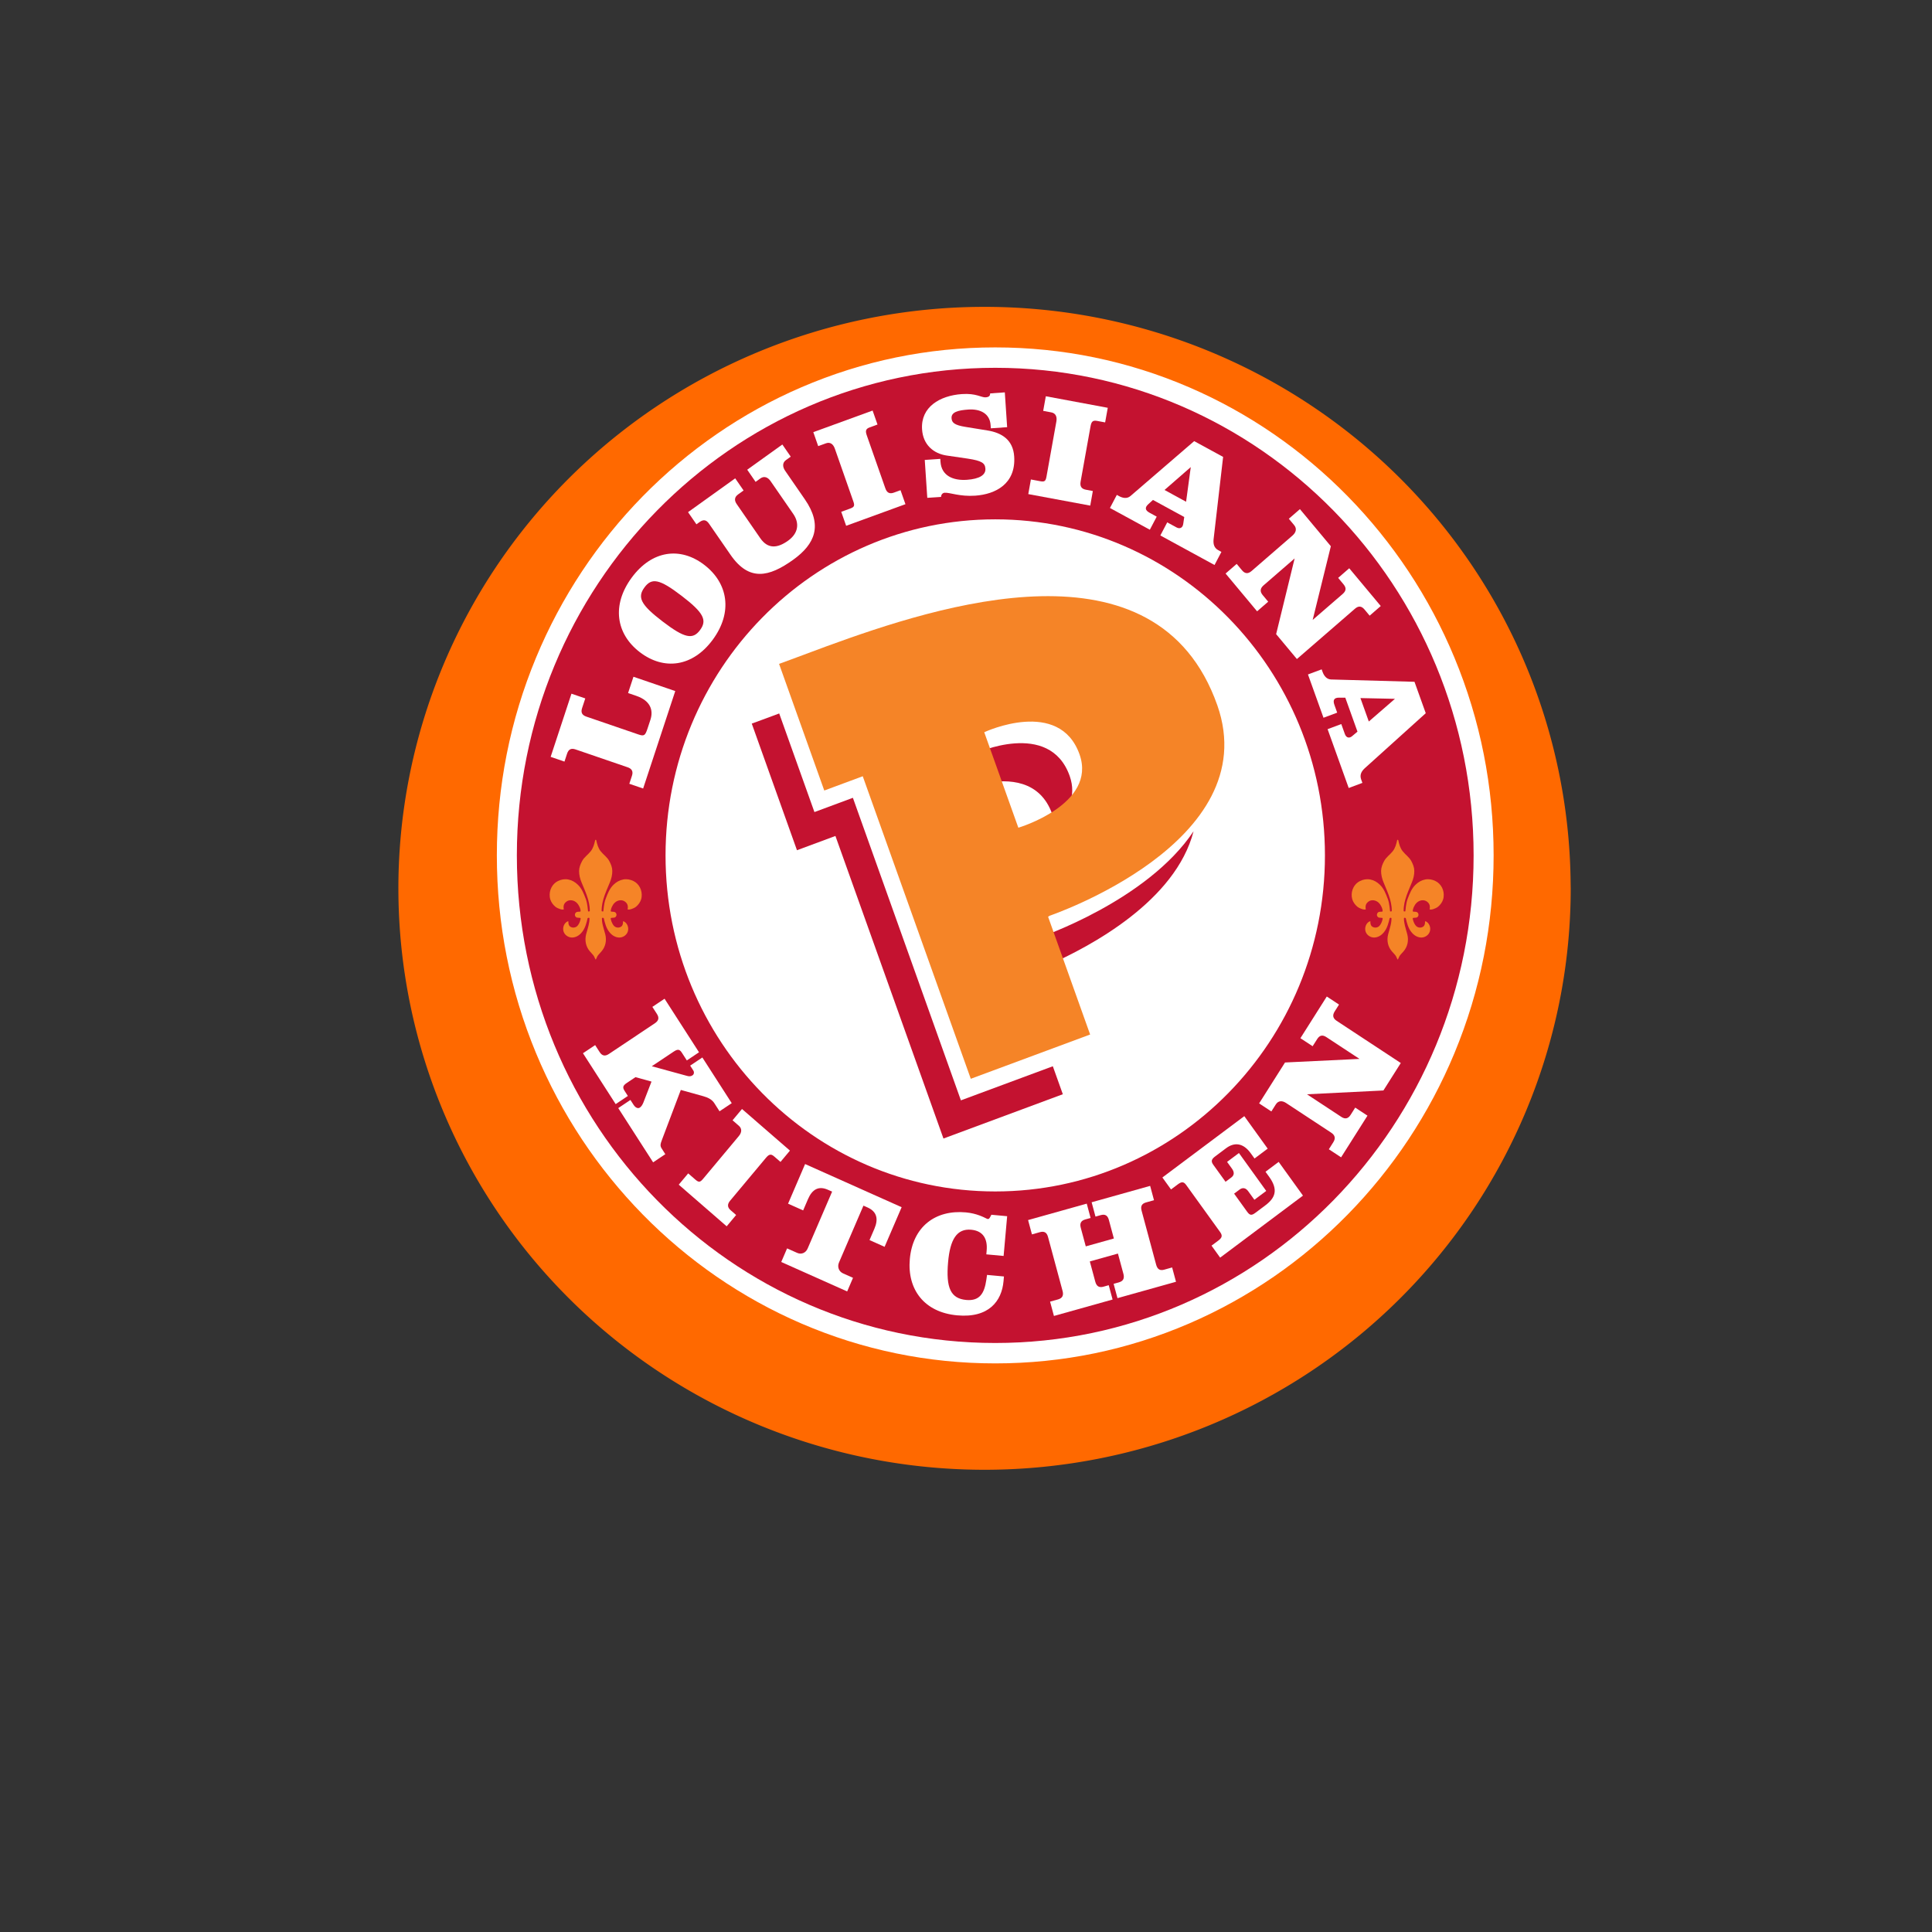 <?xml version="1.0" encoding="UTF-8" standalone="no"?>
<svg
   viewBox="0 0 24 24"
   width="24pt"
   height="24pt"
   version="1.1"
   id="svg4"
   sodipodi:docname="popeyes.svg"
   xml:space="preserve"
   inkscape:version="1.2.2 (732a01da63, 2022-12-09)"
   xmlns:inkscape="http://www.inkscape.org/namespaces/inkscape"
   xmlns:sodipodi="http://sodipodi.sourceforge.net/DTD/sodipodi-0.dtd"
   xmlns="http://www.w3.org/2000/svg"
   xmlns:svg="http://www.w3.org/2000/svg"><rect x="0" y="0" width="24" height="24" fill="#333333" stroke="none"/><defs
     id="defs8"><clipPath
       id="clipPath7274"
       clipPathUnits="userSpaceOnUse"><path
         inkscape:connector-curvature="0"
         id="path7272"
         d="m 1016,321.24 h 171.36 V 460.56 H 1016 Z" /></clipPath><clipPath
       id="clipPath7254"
       clipPathUnits="userSpaceOnUse"><path
         inkscape:connector-curvature="0"
         id="path7252"
         d="m 1036.814,332.31 h 105.132 v 116.93 h -105.132 z" /></clipPath><clipPath
       id="clipPath7090"
       clipPathUnits="userSpaceOnUse"><path
         inkscape:connector-curvature="0"
         id="path7088"
         d="m 1016,321.24 h 171.36 V 460.56 H 1016 Z" /></clipPath></defs><sodipodi:namedview
     id="namedview6"
     pagecolor="#ffffff"
     bordercolor="#000000"
     borderopacity="0.25"
     inkscape:showpageshadow="2"
     inkscape:pageopacity="0.0"
     inkscape:pagecheckerboard="0"
     inkscape:deskcolor="#d1d1d1"
     inkscape:document-units="pt"
     showgrid="false"
     inkscape:zoom="26.03125"
     inkscape:cx="16.307323"
     inkscape:cy="14.713085"
     inkscape:window-width="1920"
     inkscape:window-height="1009"
     inkscape:window-x="1912"
     inkscape:window-y="-8"
     inkscape:window-maximized="1"
     inkscape:current-layer="svg4" /><path
     style="fill:#ff6900;fill-opacity:1;stroke-width:2.785"
     id="path2106"
     sodipodi:type="arc"
     sodipodi:cx="12.230493"
     sodipodi:cy="11.034814"
     sodipodi:rx="7.2810616"
     sodipodi:ry="7.2231603"
     sodipodi:start="0"
     sodipodi:end="6.2753717"
     sodipodi:open="true"
     sodipodi:arc-type="arc"
     d="M 19.512,11.035 A 7.281,7.223 0 0 1 12.245,18.258 7.281,7.223 0 0 1 4.949,11.063 7.281,7.223 0 0 1 12.188,3.812 7.281,7.223 0 0 1 19.511,10.978"
     inkscape:label="path2106" /><g
     id="g8892"
     transform="matrix(0.379,0,0,0.391,-32.17,-52.438)"><g
       transform="matrix(0.353,0,0,-0.353,-267.136,304.833)"
       id="g7084"><g
         clip-path="url(#clipPath7090)"
         id="g7086"><g
           transform="matrix(0.333,0,0,-0.329,980,2720.28)"
           id="g7092"><g
             transform="translate(328.176,7133.778)"
             id="g7094"><path
               inkscape:connector-curvature="0"
               id="path7096"
               style="fill:#ffffff;fill-opacity:1;fill-rule:nonzero;stroke:none"
               d="m 0,0 c 55.443,0 100.388,-44.947 100.388,-100.384 0,-55.442 -44.945,-100.389 -100.388,-100.389 -55.441,0 -100.385,44.947 -100.385,100.389 C -100.385,-44.947 -55.441,0 0,0" /></g></g><g
           transform="matrix(0.333,0,0,-0.329,980,2720.28)"
           id="g7098"><g
             transform="translate(193.028,7032.338)"
             id="g7100"><path
               inkscape:connector-curvature="0"
               id="path7102"
               style="fill:#c41230;fill-opacity:1;fill-rule:nonzero;stroke:none"
               d="M 0,0 C 0,75.089 61.087,136.181 136.176,136.181 211.27,136.181 272.354,75.089 272.354,0 272.354,-75.086 211.27,-136.174 136.176,-136.174 61.087,-136.174 0,-75.086 0,0 m 47.035,0 c 0,-49.155 39.989,-89.138 89.141,-89.138 49.158,0 89.146,39.983 89.146,89.138 0,49.157 -39.988,89.145 -89.146,89.145 C 87.024,89.145 47.035,49.157 47.035,0" /></g></g><g
           transform="matrix(0.333,0,0,-0.329,980,2720.28)"
           id="g7104"><g
             transform="translate(329.204,6893.373)"
             id="g7106"><path
               inkscape:connector-curvature="0"
               id="path7108"
               style="fill:#ffffff;fill-opacity:1;fill-rule:nonzero;stroke:none"
               d="m 0,0 c -18.758,0 -36.956,3.676 -54.091,10.924 -8.239,3.482 -16.178,7.794 -23.605,12.815 -7.362,4.97 -14.28,10.677 -20.567,16.965 -6.283,6.285 -11.995,13.205 -16.964,20.56 -5.018,7.429 -9.333,15.374 -12.814,23.613 -7.25,17.134 -10.926,35.333 -10.926,54.091 0,18.751 3.676,36.959 10.926,54.097 3.481,8.229 7.796,16.172 12.814,23.606 4.969,7.353 10.681,14.269 16.964,20.558 6.287,6.288 13.205,11.999 20.567,16.969 7.427,5.014 15.366,9.33 23.605,12.813 17.135,7.244 35.333,10.926 54.091,10.926 18.76,0 36.958,-3.682 54.094,-10.926 8.232,-3.483 16.184,-7.799 23.609,-12.813 7.355,-4.97 14.277,-10.681 20.56,-16.969 6.292,-6.283 11.997,-13.205 16.967,-20.558 5.021,-7.434 9.332,-15.377 12.814,-23.606 7.247,-17.138 10.925,-35.346 10.925,-54.097 0,-18.758 -3.678,-36.957 -10.925,-54.091 C 124.562,76.638 120.251,68.693 115.23,61.264 110.26,53.909 104.555,46.989 98.263,40.704 91.98,34.416 85.058,28.709 77.703,23.739 70.278,18.718 62.326,14.406 54.098,10.924 36.958,3.676 18.76,0 0,0 M -133.387,138.968 C -133.387,65.302 -73.665,5.579 0,5.579 c 73.673,0 133.388,59.723 133.388,133.389 0,73.674 -59.715,133.386 -133.388,133.386 -73.665,0 -133.387,-59.712 -133.387,-133.386 M 0,47.035 c -50.771,0 -91.927,41.155 -91.927,91.933 0,50.771 41.156,91.931 91.927,91.931 50.777,0 91.933,-41.16 91.933,-91.931 C 91.933,88.19 50.777,47.035 0,47.035 m 0,178.292 c -11.66,0 -22.966,-2.285 -33.612,-6.791 -10.285,-4.346 -19.519,-10.574 -27.448,-18.508 -7.935,-7.933 -14.159,-17.168 -18.51,-27.447 -4.504,-10.647 -6.782,-21.952 -6.782,-33.613 0,-11.66 2.278,-22.972 6.782,-33.614 4.351,-10.284 10.575,-19.518 18.51,-27.448 7.929,-7.934 17.163,-14.163 27.448,-18.509 C -22.966,54.893 -11.66,52.61 0,52.61 c 11.661,0 22.972,2.283 33.614,6.787 10.284,4.346 19.519,10.575 27.456,18.509 7.927,7.93 14.154,17.164 18.507,27.448 4.498,10.642 6.784,21.954 6.784,33.614 0,11.661 -2.286,22.966 -6.784,33.613 -4.353,10.279 -10.58,19.514 -18.507,27.447 -7.937,7.934 -17.172,14.162 -27.456,18.508 -10.642,4.506 -21.953,6.791 -33.614,6.791" /></g></g><g
           transform="matrix(0.333,0,0,-0.329,980,2720.28)"
           id="g7110"><g
             transform="translate(231.028,7014.044)"
             id="g7112"><path
               inkscape:connector-curvature="0"
               id="path7114"
               style="fill:#ffffff;fill-opacity:1;fill-rule:nonzero;stroke:none"
               d="m 0,0 -3.852,-1.295 0.731,-2.177 c 0.407,-1.203 -0.014,-1.944 -1.224,-2.345 l -14.499,-4.874 c -1.207,-0.402 -1.958,-0.054 -2.36,1.148 l -0.731,2.18 -3.854,-1.298 5.803,-17.279 3.854,1.294 -0.889,2.644 c -0.405,1.205 -0.016,1.932 1.193,2.335 l 14.499,4.876 c 1.639,0.548 1.91,0.303 2.574,-1.671 l 0.788,-2.345 c 0.897,-2.682 -0.067,-5.24 -3.922,-6.533 l -2.308,-0.779 1.498,-4.451 11.655,3.913 z" /></g></g><g
           transform="matrix(0.333,0,0,-0.329,980,2720.28)"
           id="g7116"><g
             transform="translate(231.397,6959.034)"
             id="g7118"><path
               inkscape:connector-curvature="0"
               id="path7120"
               style="fill:#ffffff;fill-opacity:1;fill-rule:nonzero;stroke:none"
               d="m 0,0 c -2.015,2.687 -1.122,4.675 5.043,9.3 6.187,4.646 8.462,5.028 10.473,2.341 C 17.531,8.956 16.504,6.903 10.317,2.266 4.157,-2.36 2.016,-2.684 0,0 m 19.052,14.291 c -5.599,7.458 -13.603,8.476 -20.331,3.433 -6.7,-5.027 -7.88,-12.933 -2.28,-20.394 5.594,-7.464 13.519,-8.539 20.215,-3.517 6.726,5.044 7.991,13.016 2.396,20.478" /></g></g><g
           transform="matrix(0.333,0,0,-0.329,980,2720.28)"
           id="g7122"><g
             transform="translate(270.854,6924.196)"
             id="g7124"><path
               inkscape:connector-curvature="0"
               id="path7126"
               style="fill:#ffffff;fill-opacity:1;fill-rule:nonzero;stroke:none"
               d="m 0,0 c -1.042,0.731 -0.96,1.885 -0.229,2.925 l 5.488,7.804 c 5.024,7.131 2.868,12.233 -3.254,16.548 -6.792,4.777 -12.321,5.948 -17.464,-1.365 l -5.979,-8.488 c -0.731,-1.041 -1.505,-1.274 -2.662,-0.461 l -0.863,0.61 -2.34,-3.327 13.148,-9.248 2.338,3.318 -1.506,1.062 c -1.041,0.731 -1.142,1.623 -0.411,2.66 l 6.572,9.337 c 2.117,3.005 4.791,2.762 7.771,0.665 2.796,-1.976 3.249,-4.707 1.42,-7.311 L -4.295,5.75 C -5.026,4.708 -6.067,4.271 -7.138,5.022 l -1.331,0.94 -2.334,-3.326 9.793,-6.895 2.34,3.321 z" /></g></g><g
           transform="matrix(0.333,0,0,-0.329,980,2720.28)"
           id="g7128"><g
             transform="translate(287.635,6942.173)"
             id="g7130"><path
               inkscape:connector-curvature="0"
               id="path7132"
               style="fill:#ffffff;fill-opacity:1;fill-rule:nonzero;stroke:none"
               d="M 0,0 -1.371,-3.827 1.09,-4.704 c 1.2,-0.427 1.336,-0.778 0.9,-2.006 l -5.148,-14.406 c -0.432,-1.2 -1.275,-1.875 -2.473,-1.448 l -2.163,0.771 -1.363,-3.822 16.534,-5.91 1.365,3.822 -2.193,0.788 c -1.197,0.427 -1.193,1.061 -0.766,2.264 l 5.146,14.402 c 0.426,1.199 1.174,1.603 2.372,1.177 l 1.861,-0.664 1.371,3.826 z" /></g></g><g
           transform="matrix(0.333,0,0,-0.329,980,2720.28)"
           id="g7134"><g
             transform="translate(323.642,6933.932)"
             id="g7136"><path
               inkscape:connector-curvature="0"
               id="path7138"
               style="fill:#ffffff;fill-opacity:1;fill-rule:nonzero;stroke:none"
               d="m 0,0 c -4.373,0.3 -7.072,-0.9 -8.555,-0.798 -0.706,0.046 -1.012,0.741 -0.983,1.132 l -3.845,0.258 -0.704,-10.366 4.335,-0.292 0.05,0.775 c 0.257,3.808 3.472,5.213 7.351,4.955 3.558,-0.242 5.291,-1.351 5.172,-3.047 -0.101,-1.511 -0.96,-2.161 -4.893,-2.746 l -5.868,-0.843 c -3.681,-0.522 -6.645,-2.944 -6.901,-7.214 -0.379,-6.059 4.936,-9.183 11.103,-9.604 3.981,-0.275 5.448,0.969 6.611,0.894 1.061,-0.072 1.279,-0.513 1.274,-1.078 l 4.088,-0.283 0.649,9.52 -4.548,0.314 -0.063,-0.886 c -0.213,-3.135 -2.852,-4.476 -6.234,-4.248 -2.893,0.199 -4.767,0.717 -4.655,2.372 0.082,1.199 0.765,1.892 3.951,2.385 l 6.086,0.969 c 3.904,0.62 7.148,2.518 7.431,7.174 C 11.321,-3.25 5.669,-0.387 0,0" /></g></g><g
           transform="matrix(0.333,0,0,-0.329,980,2720.28)"
           id="g7140"><g
             transform="translate(338.421,6933.503)"
             id="g7142"><path
               inkscape:connector-curvature="0"
               id="path7144"
               style="fill:#ffffff;fill-opacity:1;fill-rule:nonzero;stroke:none"
               d="m 0,0 0.726,-4.001 2.573,0.471 c 1.254,0.227 1.549,-0.005 1.782,-1.29 l 2.751,-15.051 c 0.224,-1.249 -0.165,-2.255 -1.415,-2.483 l -2.261,-0.412 0.732,-3.999 17.273,3.156 -0.733,3.996 -2.289,-0.416 c -1.256,-0.228 -1.571,0.32 -1.798,1.574 L 14.59,-3.409 c -0.229,1.254 0.213,1.981 1.467,2.209 L 18,-0.843 17.275,3.15 Z" /></g></g><g
           transform="matrix(0.333,0,0,-0.329,980,2720.28)"
           id="g7146"><g
             transform="translate(383.727,6926.115)"
             id="g7148"><path
               inkscape:connector-curvature="0"
               id="path7150"
               style="fill:#ffffff;fill-opacity:1;fill-rule:nonzero;stroke:none"
               d="m 0,0 -7.316,6.26 6.011,3.219 z m -8.484,18.703 1.919,-3.584 2.553,1.365 c 1.031,0.553 1.767,0.067 1.908,-0.939 l 0.285,-1.894 -8.722,-4.665 -1.293,1.153 c -1.068,0.949 -0.869,1.7 0.345,2.35 l 1.994,1.068 -1.919,3.577 -11.123,-5.949 1.919,-3.58 0.654,0.352 c 0.965,0.516 2.19,0.772 3.148,-0.042 L 0.948,-7.102 9.019,-2.786 6.359,19.789 c -0.125,1.295 0.16,2.33 1.311,2.944 l 0.874,0.469 -1.919,3.584 z" /></g></g><g
           transform="matrix(0.333,0,0,-0.329,980,2720.28)"
           id="g7152"><g
             transform="translate(432.162,6965.062)"
             id="g7154"><path
               inkscape:connector-curvature="0"
               id="path7156"
               style="fill:#ffffff;fill-opacity:1;fill-rule:nonzero;stroke:none"
               d="m 0,0 c -0.823,-0.964 -1.672,-1.038 -2.64,-0.213 l -16.204,13.775 -5.788,-6.809 5.158,-20.714 -8.665,7.367 c -0.97,0.828 -1.066,1.697 -0.238,2.665 l 1.531,1.802 -3.096,2.635 -8.787,-10.337 3.096,-2.632 1.488,1.751 c 0.823,0.968 1.694,1.015 2.664,0.192 l 11.412,-9.707 c 0.97,-0.823 1.284,-1.873 0.459,-2.842 l -1.487,-1.75 3.096,-2.631 8.623,10.149 -5.067,20.162 8.374,-7.111 c 0.969,-0.828 1.062,-1.644 0.238,-2.615 l -1.506,-1.776 3.09,-2.63 8.787,10.33 -3.096,2.635 z" /></g></g><g
           transform="matrix(0.333,0,0,-0.329,980,2720.28)"
           id="g7158"><g
             transform="translate(440.663,6989.508)"
             id="g7160"><path
               inkscape:connector-curvature="0"
               id="path7162"
               style="fill:#ffffff;fill-opacity:1;fill-rule:nonzero;stroke:none"
               d="m 0,0 -9.63,-0.202 2.341,6.408 z m -18.782,8.299 3.816,-1.395 0.997,2.722 c 0.398,1.096 1.274,1.23 2.044,0.567 l 1.473,-1.216 -3.395,-9.292 -1.734,-0.004 c -1.425,-0.005 -1.773,0.69 -1.303,1.981 l 0.776,2.121 -3.818,1.396 -4.331,-11.844 3.818,-1.395 0.257,0.698 c 0.373,1.026 1.114,2.03 2.369,2.069 L 5.443,-4.659 8.586,3.935 -8.436,19.002 c -0.96,0.879 -1.438,1.837 -0.985,3.066 l 0.34,0.929 -3.816,1.398 z" /></g></g><g
           transform="matrix(0.333,0,0,-0.329,980,2720.28)"
           id="g7164"><g
             transform="translate(224.09,7101.472)"
             id="g7166"><path
               inkscape:connector-curvature="0"
               id="path7168"
               style="fill:#ffffff;fill-opacity:1;fill-rule:nonzero;stroke:none"
               d="m 0,0 3.396,-2.231 0.873,1.332 c 0.508,0.77 1.199,1.117 1.762,0.752 C 6.413,-0.401 6.737,-0.87 7,-1.504 l 2.271,-5.75 -4.467,-1.215 -2.31,1.514 C 1.433,-6.26 1.056,-5.797 1.753,-4.737 l 0.927,1.416 -3.397,2.229 -9.122,-13.918 3.397,-2.225 1.259,1.918 c 0.702,1.067 1.539,1.188 2.605,0.487 l 12.793,-8.381 c 1.066,-0.701 1.26,-1.502 0.558,-2.563 l -1.259,-1.918 3.4,-2.228 9.606,14.648 -3.396,2.229 -1.415,-2.157 c -0.697,-1.06 -1.297,-0.88 -2.358,-0.183 l -5.998,3.933 9.736,2.612 c 0.675,0.191 1.106,0.207 1.639,-0.143 0.411,-0.275 0.488,-0.871 0.198,-1.31 l -0.872,-1.33 3.396,-2.229 8.193,12.5 -3.402,2.223 -1.488,-2.274 c -0.604,-0.914 -1.705,-1.5 -3.03,-1.853 L 17.444,-4.969 12.236,8.543 c -0.543,1.365 -0.586,1.816 -0.117,2.521 l 1.004,1.541 -3.401,2.229 z" /></g></g><g
           transform="matrix(0.333,0,0,-0.329,980,2720.28)"
           id="g7170"><g
             transform="translate(240.956,7122.421)"
             id="g7172"><path
               inkscape:connector-curvature="0"
               id="path7174"
               style="fill:#ffffff;fill-opacity:1;fill-rule:nonzero;stroke:none"
               d="m 0,0 2.633,-3.09 1.99,1.693 c 0.97,0.825 1.341,0.768 2.189,-0.228 l 9.92,-11.645 c 0.828,-0.965 0.989,-2.029 0.025,-2.851 l -1.753,-1.492 2.635,-3.092 13.368,11.385 -2.635,3.093 -1.777,-1.509 c -0.964,-0.829 -1.518,-0.508 -2.34,0.462 l -9.92,11.643 c -0.828,0.969 -0.808,1.82 0.158,2.643 l 1.508,1.285 -2.635,3.092 z" /></g></g><g
           transform="matrix(0.333,0,0,-0.329,980,2720.28)"
           id="g7176"><g
             transform="translate(294.154,7137.575)"
             id="g7178"><path
               inkscape:connector-curvature="0"
               id="path7180"
               style="fill:#ffffff;fill-opacity:1;fill-rule:nonzero;stroke:none"
               d="M 0,0 1.358,-3.103 C 2.505,-5.724 2.089,-7.76 -0.528,-8.912 L -1.698,-9.42 -8.519,6.143 c -0.523,1.193 -0.03,2.453 1.132,2.967 l 2.782,1.218 -1.629,3.721 -18.383,-8.057 1.628,-3.718 2.819,1.23 c 1.167,0.512 2.389,0.006 2.913,-1.193 l 6.824,-15.563 -1.163,-0.508 c -2.62,-1.148 -4.407,-0.084 -5.555,2.543 l -1.358,3.1 -4.205,-1.84 4.748,-10.842 26.92,11.805 -4.752,10.84 z" /></g></g><g
           transform="matrix(0.333,0,0,-0.329,980,2720.28)"
           id="g7182"><g
             transform="translate(318.572,7158.163)"
             id="g7184"><path
               inkscape:connector-curvature="0"
               id="path7186"
               style="fill:#ffffff;fill-opacity:1;fill-rule:nonzero;stroke:none"
               d="m 0,0 c -9.148,-0.832 -13.941,-7.053 -13.184,-15.389 0.813,-8.904 7.158,-13.539 15.637,-12.773 3.026,0.275 5.019,1.346 5.772,1.699 0.645,0.309 0.781,0 1.334,-1.053 l 4.398,0.399 -0.987,10.871 -4.822,-0.436 0.093,-1.023 c 0.294,-3.197 -0.96,-5.404 -4.301,-5.711 -4.016,-0.363 -5.878,2.625 -6.448,8.82 -0.645,7.108 0.726,9.996 5.056,10.393 3.692,0.328 5.053,-1.74 5.606,-5.524 l 0.193,-1.33 4.715,0.426 -0.117,1.305 C 12.459,-3.943 8.87,0.805 0,0" /></g></g><g
           transform="matrix(0.333,0,0,-0.329,980,2720.28)"
           id="g7188"><g
             transform="translate(363.291,7153.462)"
             id="g7190"><path
               inkscape:connector-curvature="0"
               id="path7192"
               style="fill:#ffffff;fill-opacity:1;fill-rule:nonzero;stroke:none"
               d="m 0,0 -1.076,-3.918 1.461,-0.4 c 1.228,-0.336 1.604,-1.096 1.27,-2.327 l -1.529,-5.552 -7.838,2.152 1.526,5.553 c 0.338,1.228 1.051,1.689 2.281,1.355 l 1.462,-0.408 1.078,3.92 -16.354,4.494 -1.076,-3.918 2.219,-0.605 c 1.224,-0.34 1.599,-1.1 1.264,-2.325 l -4.055,-14.757 c -0.335,-1.223 -1.042,-1.649 -2.266,-1.317 l -2.218,0.61 -1.077,-3.918 16.359,-4.495 1.069,3.922 -1.462,0.395 c -1.226,0.338 -1.613,1.07 -1.274,2.295 l 1.395,5.076 7.833,-2.152 -1.394,-5.077 c -0.334,-1.222 -1.042,-1.654 -2.27,-1.316 l -1.461,0.402 -1.076,-3.92 16.316,-4.484 1.076,3.924 -2.214,0.601 c -1.222,0.34 -1.58,1.057 -1.237,2.286 l 4.05,14.752 c 0.341,1.224 1.019,1.699 2.244,1.361 l 2.213,-0.611 1.077,3.919 z" /></g></g><g
           transform="matrix(0.333,0,0,-0.329,980,2720.28)"
           id="g7194"><g
             transform="translate(391.918,7142.378)"
             id="g7196"><path
               inkscape:connector-curvature="0"
               id="path7198"
               style="fill:#ffffff;fill-opacity:1;fill-rule:nonzero;stroke:none"
               d="m 0,0 -2.405,-3.279 1.852,-1.354 C 0.47,-5.391 0.763,-5.955 -0.01,-7.006 l -9.458,-12.869 c -0.749,-1.024 -1.354,-0.887 -2.379,-0.137 l -1.849,1.361 -2.41,-3.275 22.839,-16.779 6.524,8.887 -3.67,2.699 -1.072,-1.451 c -2.093,-2.85 -4.558,-3.051 -6.868,-1.356 l -2.96,2.178 c -1.027,0.752 -1.361,1.305 -0.61,2.33 l 3.432,4.67 1.595,-1.172 c 0.912,-0.67 0.862,-1.508 0.171,-2.451 l -1.339,-1.819 3.305,-2.425 7.61,10.367 -3.299,2.42 -1.719,-2.33 c -0.669,-0.914 -1.522,-1.121 -2.431,-0.453 l -1.507,1.107 3.636,4.955 c 0.776,1.057 1.286,1.029 2.308,0.279 l 2.731,-2.006 c 2.762,-2.029 3.732,-4.234 1.105,-7.822 l -1.027,-1.392 3.671,-2.7 6.777,9.225 z" /></g></g><g
           transform="matrix(0.333,0,0,-0.329,980,2720.28)"
           id="g7200"><g
             transform="translate(423.86,7075.017)"
             id="g7202"><path
               inkscape:connector-curvature="0"
               id="path7204"
               style="fill:#ffffff;fill-opacity:1;fill-rule:nonzero;stroke:none"
               d="m 0,0 c -0.688,1.072 -0.513,1.898 0.559,2.589 l 17.869,11.534 -4.846,7.509 -21.318,1.041 9.554,6.166 c 1.069,0.698 1.93,0.534 2.619,-0.531 l 1.284,-1.992 3.419,2.203 -7.357,11.399 -3.416,-2.204 1.242,-1.929 c 0.697,-1.065 0.483,-1.918 -0.588,-2.61 l -12.585,-8.121 c -1.07,-0.689 -2.163,-0.681 -2.852,0.385 l -1.247,1.93 -3.414,-2.2 7.223,-11.193 20.77,-0.98 -9.232,-5.955 C -3.379,6.349 -4.2,6.503 -4.883,7.57 l -1.269,1.957 -3.411,-2.195 7.355,-11.403 3.413,2.203 z" /></g></g><g
           transform="matrix(0.333,0,0,-0.329,980,2720.28)"
           id="g7206"><g
             transform="translate(341.586,7054.758)"
             id="g7208"><path
               inkscape:connector-curvature="0"
               id="path7210"
               style="fill:#c41230;fill-opacity:1;fill-rule:nonzero;stroke:none"
               d="M 0,0 -0.396,0.276 2.285,7.63 C 14.347,2.419 37.896,-9.983 42.922,-29.026 29.984,-9.964 0,0 0,0" /></g></g><g
           transform="matrix(0.333,0,0,-0.329,980,2720.28)"
           id="g7212"><g
             transform="translate(323.577,7004.466)"
             id="g7214"><path
               inkscape:connector-curvature="0"
               id="path7216"
               style="fill:#c41230;fill-opacity:1;fill-rule:nonzero;stroke:none"
               d="m 0,0 -0.183,0.074 2.93,8.049 C 9.279,6.894 18.143,7.209 21.529,16.6 c 0.344,0.974 0.548,1.91 0.639,2.801 3.692,-3.206 6.24,-7.604 4.224,-13.239 C 20.778,-9.432 0,0 0,0" /></g></g><g
           transform="matrix(0.333,0,0,-0.329,980,2720.28)"
           id="g7218"><g
             transform="translate(289.514,7016.585)"
             id="g7220"><path
               inkscape:connector-curvature="0"
               id="path7222"
               style="fill:#c41230;fill-opacity:1;fill-rule:nonzero;stroke:none"
               d="m 0,0 -10.722,3.904 -9.823,-26.977 -4.631,1.686 -3.021,1.086 12.607,34.643 10.721,-3.903 30.125,82.77 33.283,-12.119 -2.788,-7.651 -25.632,9.327 z" /></g></g><g
           transform="matrix(0.333,0,0,-0.329,980,2720.28)"
           id="g7224"><g
             transform="translate(335.674,7024.76)"
             id="g7226"><path
               inkscape:connector-curvature="0"
               id="path7228"
               style="fill:#f58427;fill-opacity:1;fill-rule:nonzero;stroke:none"
               d="m 0,0 c 0,0 21.936,-6.381 17.048,-20.031 -5.62,-15.599 -26.394,-6.163 -26.394,-6.163 l -0.187,0.083 9.494,26.081 z m 8.274,24.374 11.718,32.205 -33.278,12.113 -30.125,-82.764 -10.727,3.905 -12.604,-34.643 3.023,-1.087 10.279,-3.75 C -22.363,-60.76 38.594,-80.383 55.457,-33.488 68.909,4.088 8.661,24.1 8.661,24.1 Z" /></g></g><g
           transform="matrix(0.333,0,0,-0.329,980,2720.28)"
           id="g7230"><g
             transform="translate(217.799,7060.835)"
             id="g7232"><path
               inkscape:connector-curvature="0"
               id="path7234"
               style="fill:#f58427;fill-opacity:1;fill-rule:nonzero;stroke:none"
               d="m 0,0 c -0.05,0 -0.122,-0.166 -0.137,-0.209 -0.232,-0.537 -0.401,-0.881 -0.782,-1.264 -0.254,-0.258 -0.482,-0.519 -0.72,-0.79 -1.117,-1.28 -1.447,-2.94 -1.045,-4.587 0.125,-0.494 0.271,-0.979 0.416,-1.462 0.196,-0.68 0.384,-1.344 0.476,-2.039 0.039,-0.31 0.062,-0.63 0.051,-0.956 0,-0.178 -0.478,-0.151 -0.522,0.038 -0.067,0.303 -0.144,0.612 -0.226,0.918 -0.195,0.716 -0.436,1.412 -0.786,2.039 -0.289,0.517 -0.654,1.002 -1.138,1.419 -0.922,0.806 -2.257,1.181 -3.386,0.561 -1.816,-0.993 -1.492,-3.249 -0.213,-4.019 0.117,-0.071 0.246,-0.111 0.397,-0.123 -0.006,0.045 -0.006,0.082 -0.006,0.123 -0.009,0.513 0.068,1.056 0.543,1.359 0.564,0.368 1.376,0.326 1.905,-0.15 0.31,-0.285 0.58,-0.769 0.751,-1.209 0.163,-0.413 0.25,-0.786 0.213,-0.945 -0.04,-0.234 -0.868,-0.021 -1.254,-0.293 -0.264,-0.193 -0.37,-0.498 -0.321,-0.798 0.023,-0.117 0.068,-0.234 0.139,-0.339 0.375,-0.591 1.354,-0.184 1.436,-0.504 0.042,-0.132 -0.05,-0.634 -0.311,-1.197 -0.358,-0.768 -1.033,-1.631 -2.166,-1.777 -0.57,-0.073 -1.113,0.049 -1.569,0.416 -0.451,0.359 -0.691,0.806 -0.706,1.361 -0.01,0.213 0.015,0.441 0.067,0.684 -0.34,0.213 -1.57,-0.117 -2.355,-0.707 -0.027,-0.019 0.029,0.027 0,0 -0.635,-0.516 -1.173,-1.241 -1.413,-2.014 -0.069,-0.228 -0.122,-0.467 -0.146,-0.71 -0.204,-1.782 0.689,-3.569 2.32,-4.325 0.882,-0.407 1.822,-0.594 2.816,-0.407 1.056,0.198 1.916,0.701 2.682,1.417 1.125,1.05 1.666,2.453 2.208,3.854 0.02,0.054 0.04,0.111 0.065,0.171 0.228,0.651 0.362,1.38 0.449,2.037 0.059,0.441 0.101,0.853 0.136,1.187 0.015,0.142 0.471,0.102 0.476,-0.052 0.005,-0.379 -0.015,-0.76 -0.055,-1.135 -0.077,-0.691 -0.223,-1.371 -0.416,-2.037 -0.461,-1.589 -1.182,-3.116 -1.822,-4.655 -0.421,-0.995 -0.692,-2.047 -0.682,-3.127 0.015,-0.964 0.377,-1.835 0.833,-2.682 0.595,-1.106 1.631,-1.73 2.417,-2.708 0.702,-0.885 0.984,-1.91 1.23,-3.019 0.014,-0.063 0.106,-0.115 0.151,-0.115 0.049,0 0.141,0.052 0.151,0.115 0.245,1.109 0.528,2.134 1.23,3.019 0.788,0.978 1.822,1.602 2.416,2.708 0.461,0.847 0.823,1.718 0.833,2.682 0.01,1.08 -0.26,2.132 -0.677,3.127 -0.644,1.539 -1.365,3.066 -1.827,4.655 -0.193,0.666 -0.334,1.346 -0.416,2.037 -0.035,0.375 -0.059,0.756 -0.054,1.135 0.004,0.154 0.461,0.194 0.475,0.052 0.038,-0.334 0.082,-0.746 0.137,-1.187 0.087,-0.657 0.226,-1.386 0.454,-2.037 0.019,-0.06 0.039,-0.117 0.064,-0.171 0.538,-1.401 1.083,-2.804 2.203,-3.854 0.766,-0.716 1.627,-1.219 2.683,-1.417 0.994,-0.187 1.933,0 2.816,0.407 1.63,0.756 2.523,2.543 2.325,4.325 -0.03,0.243 -0.077,0.482 -0.146,0.71 -0.246,0.773 -0.784,1.498 -1.418,2.014 -0.03,0.027 0.032,-0.019 0,0 -0.781,0.59 -2.016,0.92 -2.355,0.707 0.057,-0.243 0.081,-0.471 0.072,-0.684 -0.015,-0.555 -0.255,-1.002 -0.712,-1.361 -0.456,-0.367 -0.993,-0.489 -1.564,-0.416 -1.13,0.146 -1.816,1.009 -2.171,1.777 -0.261,0.563 -0.352,1.065 -0.31,1.197 0.086,0.32 1.061,-0.087 1.44,0.504 0.067,0.105 0.111,0.222 0.139,0.339 0.044,0.3 -0.062,0.605 -0.325,0.798 -0.387,0.272 -1.214,0.059 -1.254,0.293 -0.03,0.159 0.049,0.532 0.213,0.945 0.179,0.44 0.441,0.924 0.751,1.209 0.533,0.476 1.341,0.518 1.904,0.15 0.476,-0.303 0.553,-0.846 0.543,-1.359 0,-0.041 0,-0.078 -0.005,-0.123 0.151,0.012 0.285,0.052 0.396,0.123 1.279,0.77 1.609,3.026 -0.213,4.019 C 6.67,-5.712 5.334,-6.087 4.418,-6.893 3.934,-7.31 3.565,-7.795 3.274,-8.312 2.92,-8.939 2.684,-9.635 2.494,-10.351 2.412,-10.657 2.335,-10.966 2.263,-11.269 2.224,-11.458 1.74,-11.485 1.74,-11.307 c -0.005,0.326 0.017,0.646 0.052,0.956 0.092,0.695 0.28,1.359 0.476,2.039 0.144,0.483 0.295,0.968 0.416,1.462 0.402,1.647 0.072,3.307 -1.043,4.587 C 1.4,-1.992 1.172,-1.731 0.919,-1.473 0.538,-1.09 0.372,-0.746 0.141,-0.209 0.126,-0.166 0.049,0 0,0" /></g></g><g
           transform="matrix(0.333,0,0,-0.329,980,2720.28)"
           id="g7236"><g
             transform="translate(441.433,7060.835)"
             id="g7238"><path
               inkscape:connector-curvature="0"
               id="path7240"
               style="fill:#f58427;fill-opacity:1;fill-rule:nonzero;stroke:none"
               d="m 0,0 c -0.053,0 -0.12,-0.166 -0.144,-0.209 -0.227,-0.537 -0.394,-0.881 -0.776,-1.264 -0.252,-0.258 -0.484,-0.519 -0.721,-0.79 -1.121,-1.28 -1.452,-2.94 -1.046,-4.587 0.129,-0.494 0.27,-0.979 0.416,-1.462 0.199,-0.68 0.386,-1.344 0.473,-2.039 0.041,-0.31 0.06,-0.63 0.055,-0.956 0,-0.178 -0.481,-0.151 -0.522,0.038 -0.07,0.303 -0.141,0.612 -0.228,0.918 -0.194,0.716 -0.432,1.412 -0.782,2.039 -0.29,0.517 -0.662,1.002 -1.137,1.419 -0.931,0.806 -2.264,1.181 -3.387,0.561 -1.821,-0.993 -1.492,-3.249 -0.212,-4.019 0.111,-0.071 0.241,-0.111 0.397,-0.123 -0.006,0.045 -0.006,0.082 -0.006,0.123 -0.01,0.513 0.065,1.056 0.537,1.359 0.567,0.368 1.377,0.326 1.904,-0.15 0.316,-0.285 0.578,-0.769 0.751,-1.209 0.163,-0.413 0.249,-0.786 0.22,-0.945 -0.049,-0.234 -0.869,-0.021 -1.256,-0.293 -0.267,-0.193 -0.376,-0.498 -0.324,-0.798 0.024,-0.117 0.072,-0.234 0.135,-0.339 0.383,-0.591 1.358,-0.184 1.445,-0.504 0.034,-0.132 -0.053,-0.634 -0.311,-1.197 -0.36,-0.768 -1.047,-1.631 -2.175,-1.777 -0.567,-0.073 -1.109,0.049 -1.561,0.416 -0.459,0.359 -0.695,0.806 -0.711,1.361 -0.01,0.213 0.016,0.441 0.067,0.684 -0.338,0.213 -1.568,-0.117 -2.353,-0.707 -0.029,-0.019 0.027,0.027 0,0 -0.635,-0.516 -1.172,-1.241 -1.414,-2.014 -0.068,-0.228 -0.116,-0.467 -0.147,-0.71 -0.198,-1.782 0.694,-3.569 2.326,-4.325 0.877,-0.407 1.816,-0.594 2.815,-0.407 1.051,0.198 1.908,0.701 2.674,1.417 1.129,1.05 1.667,2.453 2.21,3.854 0.021,0.054 0.046,0.111 0.067,0.171 0.228,0.651 0.359,1.38 0.45,2.037 0.058,0.441 0.097,0.853 0.131,1.187 0.019,0.142 0.479,0.102 0.479,-0.052 0.004,-0.379 -0.015,-0.76 -0.057,-1.135 -0.074,-0.691 -0.219,-1.371 -0.408,-2.037 -0.47,-1.589 -1.187,-3.116 -1.824,-4.655 -0.418,-0.995 -0.69,-2.047 -0.686,-3.127 0.015,-0.964 0.375,-1.835 0.838,-2.682 0.593,-1.106 1.628,-1.73 2.412,-2.708 0.703,-0.885 0.984,-1.91 1.228,-3.019 0.014,-0.063 0.105,-0.115 0.158,-0.115 0.045,0 0.138,0.052 0.151,0.115 0.242,1.109 0.524,2.134 1.23,3.019 0.781,0.978 1.816,1.602 2.417,2.708 0.456,0.847 0.82,1.718 0.826,2.682 0.016,1.08 -0.258,2.132 -0.676,3.127 -0.64,1.539 -1.359,3.066 -1.821,4.655 -0.193,0.666 -0.339,1.346 -0.417,2.037 -0.042,0.375 -0.061,0.756 -0.057,1.135 0,0.154 0.459,0.194 0.48,0.052 0.033,-0.334 0.075,-0.746 0.13,-1.187 0.097,-0.657 0.223,-1.386 0.456,-2.037 0.018,-0.06 0.038,-0.117 0.062,-0.171 0.543,-1.401 1.086,-2.804 2.209,-3.854 0.766,-0.716 1.623,-1.219 2.674,-1.417 1.002,-0.187 1.94,0 2.818,0.407 1.635,0.756 2.529,2.543 2.325,4.325 -0.024,0.243 -0.076,0.482 -0.148,0.71 -0.237,0.773 -0.78,1.498 -1.415,2.014 -0.024,0.027 0.03,-0.019 0,0 -0.781,0.59 -2.016,0.92 -2.351,0.707 0.05,-0.243 0.078,-0.471 0.071,-0.684 -0.021,-0.555 -0.258,-1.002 -0.714,-1.361 -0.454,-0.367 -0.997,-0.489 -1.569,-0.416 -1.124,0.146 -1.813,1.009 -2.169,1.777 -0.254,0.563 -0.349,1.065 -0.312,1.197 0.087,0.32 1.062,-0.087 1.444,0.504 0.071,0.105 0.118,0.222 0.136,0.339 0.052,0.3 -0.059,0.605 -0.324,0.798 -0.384,0.272 -1.212,0.059 -1.256,0.293 -0.028,0.159 0.058,0.532 0.223,0.945 0.171,0.44 0.434,0.924 0.75,1.209 0.528,0.476 1.335,0.518 1.905,0.15 0.469,-0.303 0.547,-0.846 0.537,-1.359 v -0.123 c 0.147,0.012 0.276,0.052 0.394,0.123 1.274,0.77 1.606,3.026 -0.217,4.019 C 6.665,-5.712 5.335,-6.087 4.409,-6.893 3.929,-7.31 3.562,-7.795 3.269,-8.312 2.922,-8.939 2.68,-9.635 2.486,-10.351 c -0.083,-0.306 -0.15,-0.615 -0.229,-0.918 -0.034,-0.189 -0.517,-0.216 -0.521,-0.038 -0.006,0.326 0.014,0.646 0.057,0.956 0.091,0.695 0.277,1.359 0.475,2.039 0.141,0.483 0.29,0.968 0.412,1.462 0.411,1.647 0.077,3.307 -1.042,4.587 -0.237,0.271 -0.466,0.532 -0.726,0.79 C 0.538,-1.09 0.369,-0.746 0.138,-0.209 0.121,-0.166 0.051,0 0,0" /></g></g></g></g><g
       transform="matrix(0.353,0,0,-0.353,-267.136,304.833)"
       id="g7268" /></g></svg>

